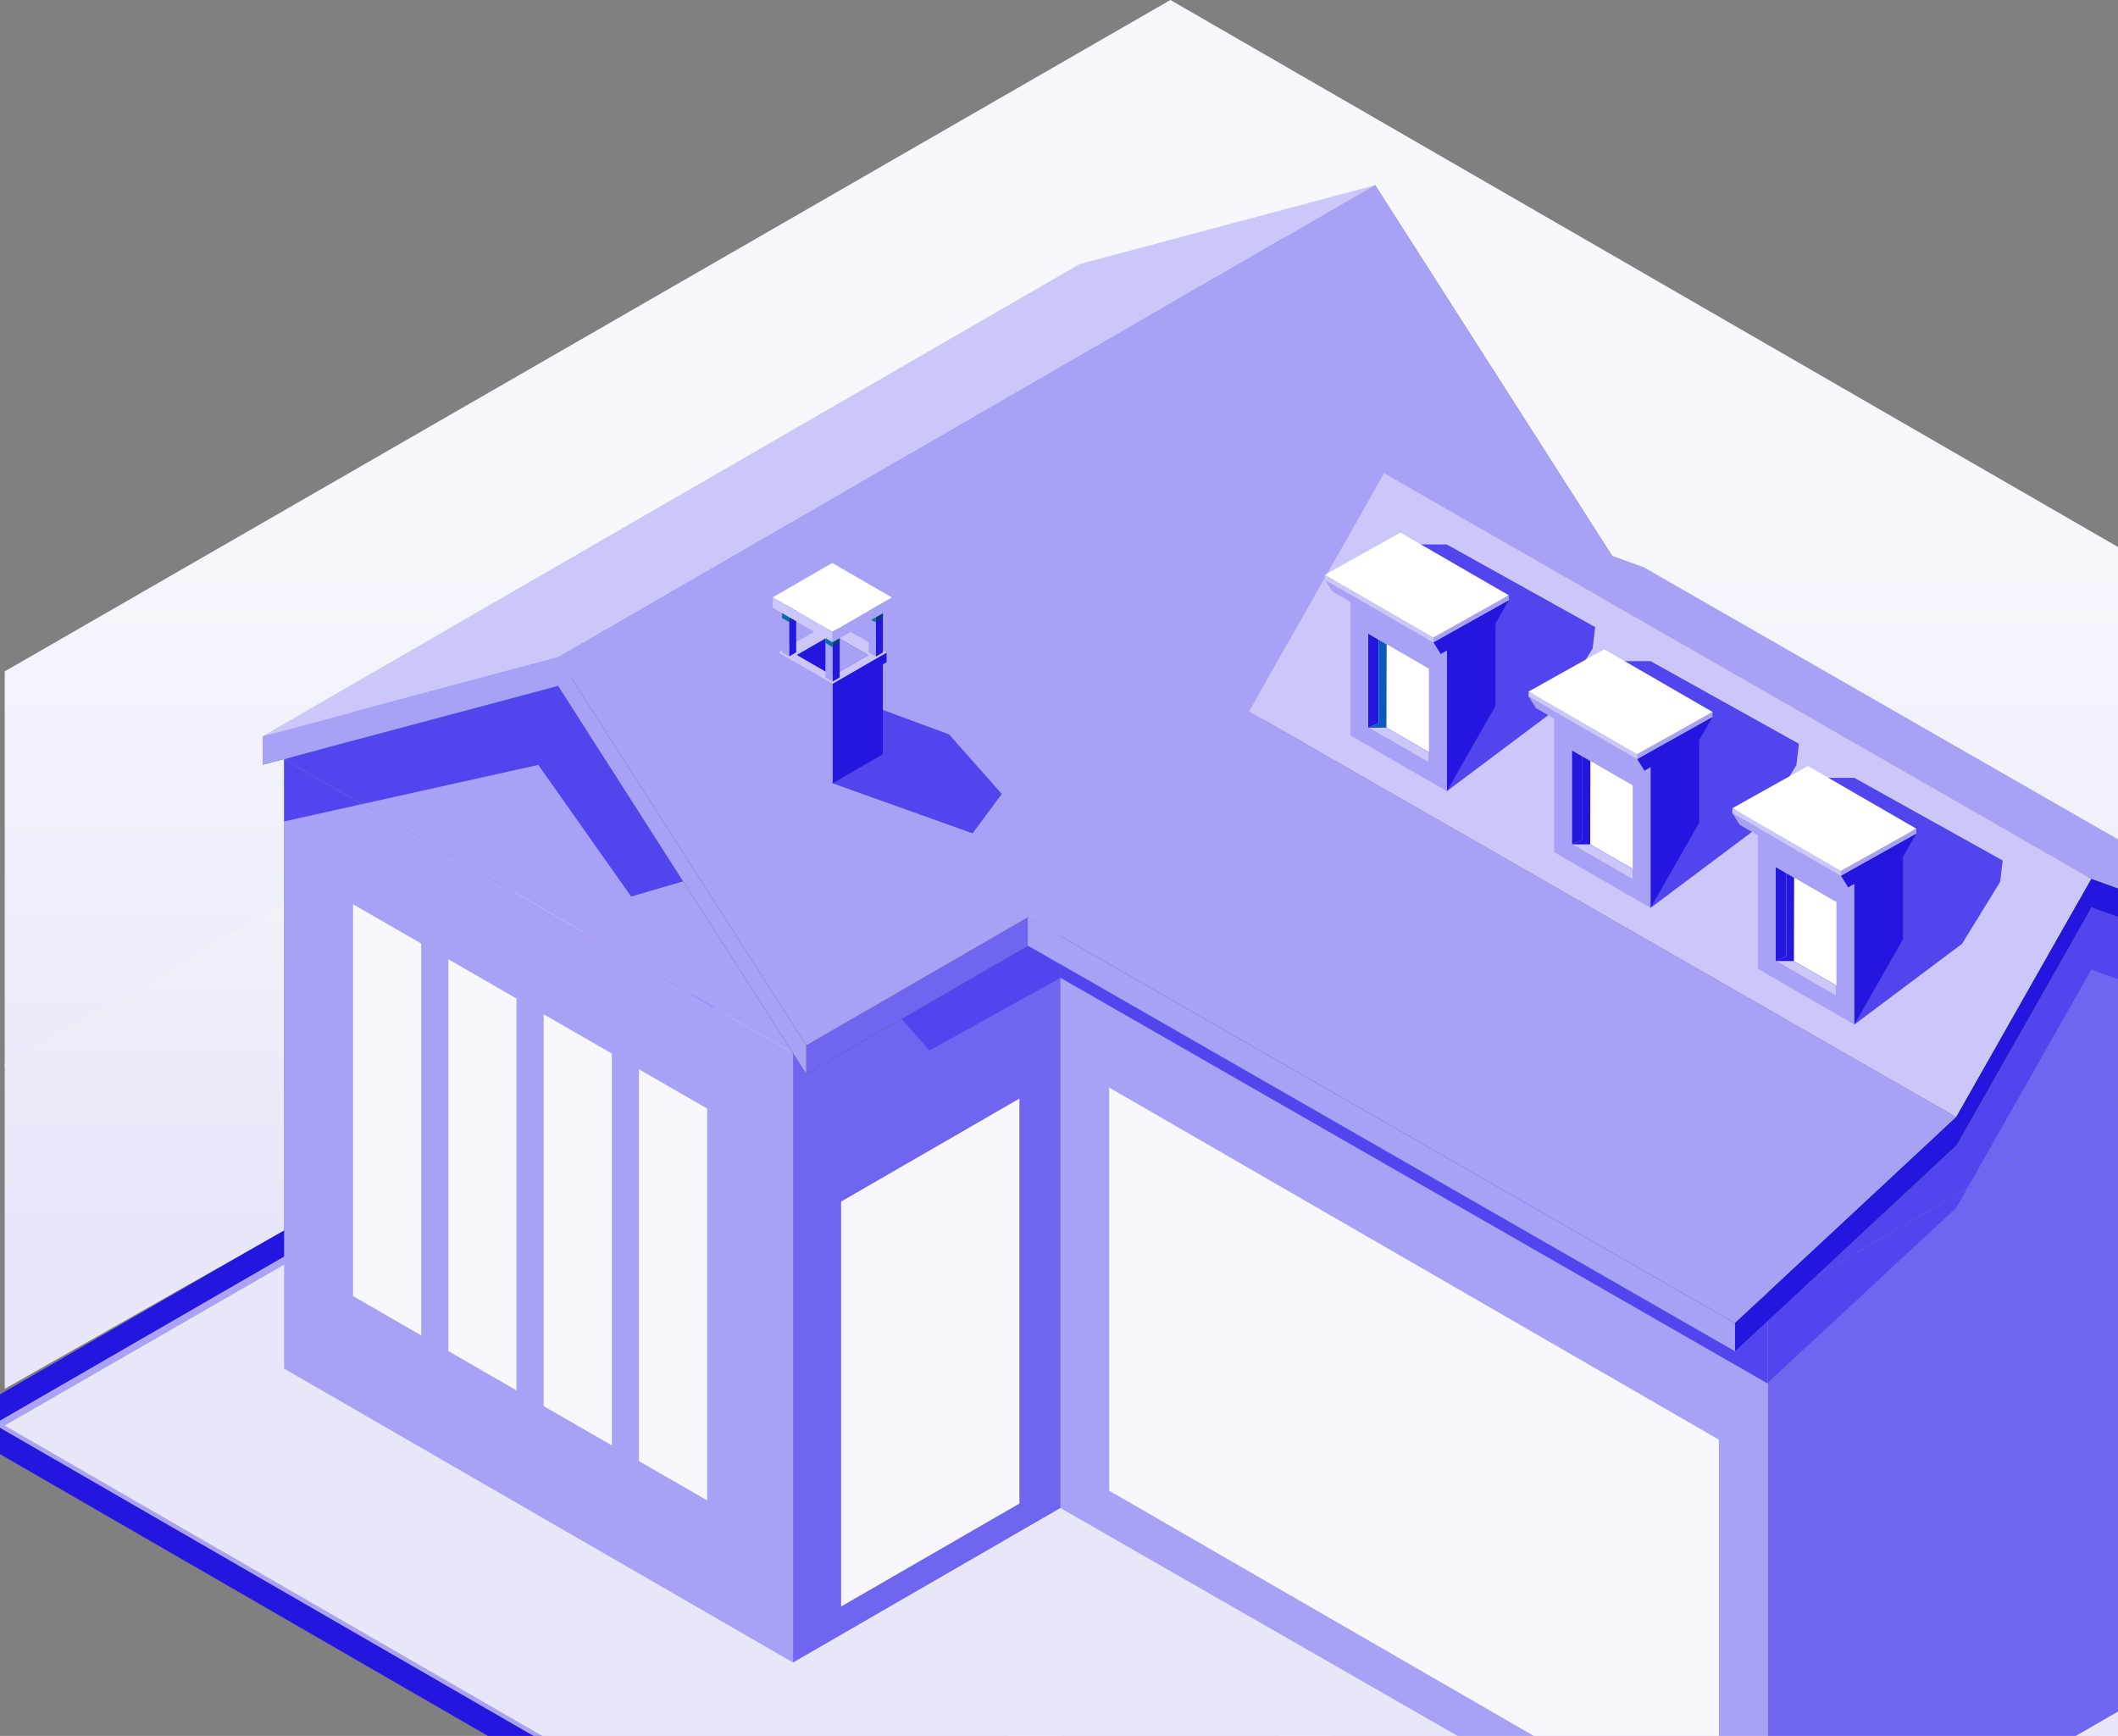 <svg width="327" height="268" viewBox="0 0 327 268" fill="none" xmlns="http://www.w3.org/2000/svg">
<rect x="0" y="0" width="327" height="268" fill="#808080" stroke="none"/>
<path d="M303.921 400L492 291.39L180.079 111.268L-8 219.877L303.921 400Z" fill="#2516DF"/>
<path d="M484.964 291.391L180.082 115.333L-0.961 219.875L303.923 395.937L484.964 291.391Z" fill="#A9A2F6"/>
<path d="M245.43 360.605L301.697 328.112L360.183 361.885L303.913 394.378L245.43 360.605V360.605ZM180.721 258.254L232.615 288.22L176.348 320.712L124.453 290.745L180.721 258.254ZM354.662 217.743L300.044 249.281L248.151 219.315L302.768 187.776L354.662 217.743V217.743ZM369.126 289.175L423.743 257.635L482.227 291.407L427.609 322.947L369.126 289.175V289.175ZM364.996 291.56L423.481 325.331L364.31 359.5L305.827 325.728L364.996 291.56V291.56ZM304.173 251.667L358.789 220.126L419.613 255.251L364.996 286.79L304.173 251.667V251.667ZM236.745 285.836L184.85 255.869L244.022 221.7L295.915 251.667L236.745 285.836V285.836ZM297.569 325.728L241.3 358.221L180.477 323.098L236.745 290.604L297.569 325.728V325.728ZM240.874 288.22L300.044 254.051L360.868 289.175L301.697 323.343L240.874 288.22ZM358.815 215.37L358.803 215.35L358.79 215.358L302.768 183.005L116.194 290.745L303.913 399.147L490.487 291.407L358.815 215.37" fill="#F0EFFB"/>
<path d="M44.167 159.665V163.396C44.285 164.428 45.059 165.507 46.537 166.351C48.555 167.524 51.299 167.971 53.622 167.619C54.606 167.478 55.522 167.197 56.272 166.75L98.357 142.442C99.46 141.833 99.976 140.989 100.023 140.119L100.046 136.483L97.372 136.694C94.51 135.17 90.358 135.028 87.941 136.436L52.284 157.014L46.397 160.416L46.279 159.665H44.167" fill="#C7784C"/>
<path d="M44.167 159.665V163.396C44.285 164.428 45.059 165.507 46.537 166.351C48.555 167.524 51.299 167.971 53.622 167.619V157.014H52.284L46.397 160.416L46.279 159.665H44.167" fill="#DFCFB5"/>
<path d="M56.272 163.24L98.366 138.932C100.861 137.491 100.548 134.975 97.667 133.312V133.311C94.787 131.648 90.43 131.468 87.935 132.909L45.84 157.217C43.346 158.657 43.659 161.173 46.54 162.837C49.42 164.5 53.777 164.68 56.272 163.24" fill="white"/>
<path d="M245.838 154.062L245.825 154.039L245.811 154.046L180.691 116.441L0.728 220.084L226.921 350.653L406.883 247.01L245.838 154.062Z" fill="#E8E6F9"/>
<path d="M406.884 213.586L357.745 185.21V152.668L362.956 154.555L357.741 151.564V148.313L322.878 131.235L322.738 131.481L253.776 91.915L250.622 90.773V88.506L212.316 28.585L198.133 36.781L166.686 45.175L40.552 118.062L43.964 117.151L43.864 117.209V139.796L0.728 164.705V103.65L180.7 5.06745e-05L406.884 130.562V213.586Z" fill="url(#paint0_linear_601_3633)"/>
<path d="M406.884 241.816L357.745 213.439V184.788L406.884 213.164V241.816ZM0.729 214.414V164.283L43.865 139.374V170.224V189.954L0.729 214.414Z" fill="url(#paint1_linear_601_3633)"/>
<path d="M122.436 162.583L43.864 117.21L169.997 44.323L248.569 89.697L122.436 162.583Z" fill="#A8A2F6"/>
<path d="M122.436 256.664V162.583L248.569 89.697V183.778L122.436 256.664Z" fill="#7065F0"/>
<path d="M157.39 232.121L129.86 248.019V185.5L157.39 169.602V232.121Z" fill="#F7F7FD"/>
<path d="M43.864 211.291V117.211L122.436 162.583V256.664L43.864 211.291Z" fill="#A8A2F6"/>
<path d="M54.51 139.607V200.096L65.029 206.157V145.667L54.51 139.607Z" fill="#F7F7FD"/>
<path d="M69.225 148.099V208.588L79.743 214.649V154.159L69.225 148.099" fill="#F7F7FD"/>
<path d="M83.939 156.59V217.08L94.459 223.141V162.652L83.939 156.59Z" fill="#F7F7FD"/>
<path d="M98.654 165.081V225.57L109.172 231.632V171.143L98.654 165.081Z" fill="#F7F7FD"/>
<path d="M272.904 201.3L163.724 138.661L248.564 89.691L357.744 152.331L272.904 201.3Z" fill="#7065F0"/>
<path d="M272.904 295.458V201.302L357.744 152.333V246.488L272.904 295.458Z" fill="#7065F0"/>
<path d="M163.724 232.818V138.663L272.904 201.302V295.458L163.724 232.818Z" fill="#A8A2F6"/>
<path d="M265.377 284.491L171.249 230.137V167.906L265.377 222.261V284.491" fill="#F7F7FD"/>
<path d="M143.491 162.177L139.194 157.304L158.749 146.004L163.723 148.857V150.968L143.491 162.177" fill="#5245ED"/>
<path d="M163.724 150.968V148.858L163.732 148.863L163.734 150.962L163.724 150.968" fill="#013BA1"/>
<path d="M40.551 118.062L86.182 105.882L212.316 32.995L166.685 45.175L40.551 118.062Z" fill="#5598E9"/>
<path d="M124.488 165.802L86.181 105.881L212.315 32.993L250.621 92.915L124.488 165.802Z" fill="#3F461D"/>
<path d="M250.622 88.505V92.915L124.49 165.802V161.391L250.622 88.505Z" fill="#7065F0"/>
<path d="M97.442 138.411L83.107 118.087L55.87 124.144L43.864 117.211L46.087 116.586L86.182 105.883L105.475 136.062L97.442 138.411Z" fill="#5245ED"/>
<path d="M43.867 126.812L43.864 117.21L55.87 124.143L43.867 126.812" fill="#5245ED"/>
<path d="M46.086 116.586L86.007 105.37L86.182 105.645V105.883L46.086 116.586" fill="#073CAE"/>
<path d="M40.551 113.653L86.182 101.473L212.316 28.586L166.685 40.766L40.551 113.653" fill="#CBC7FA"/>
<path d="M124.488 161.393L86.181 101.472L212.315 28.585L250.621 88.507L124.488 161.393" fill="#A8A2F6"/>
<path d="M150.158 128.656L128.539 120.928L128.542 106.73L146.521 113.37L154.665 122.571L150.158 128.656" fill="#5245ED"/>
<path d="M128.54 105.631L120.724 101.117L128.492 96.631L136.308 101.146L128.54 105.631" fill="#A8A2F6"/>
<path d="M128.541 105.589L120.145 100.739L128.489 95.921L136.886 100.77L128.541 105.589" fill="#CBC7FA"/>
<path d="M128.542 107.047L136.886 102.228V100.77L128.542 105.589V107.047Z" fill="#2516DF"/>
<path d="M120.146 102.198L128.541 107.047V105.589L120.146 100.739V102.198Z" fill="#A8A2F6"/>
<path d="M134.024 101.136L128.53 104.316L128.512 104.298L123.017 101.119L128.494 97.957L128.512 97.975L134.024 101.136" fill="#2516DF"/>
<path d="M134.024 101.136L128.529 104.316L128.512 104.298V97.975L134.024 101.136" fill="#A8A2F6"/>
<path d="M128.539 120.927L136.307 116.442V101.146L128.539 105.631V120.927Z" fill="#2516DF"/>
<path d="M120.725 108.783L128.54 120.927V105.631L120.725 101.117V108.783Z" fill="#A8A2F6"/>
<path d="M128.544 97.562L127.44 96.925L128.536 96.292L129.64 96.929L128.544 97.562Z" fill="#A8A2F6"/>
<path d="M128.544 105.218L129.64 104.585V96.929L128.544 97.562V105.218Z" fill="#2516DF"/>
<path d="M127.44 104.581L128.544 105.218V97.562L127.44 96.924V104.581Z" fill="#A8A2F6"/>
<path d="M128.544 97.562L127.8 97.133L128.531 96.713L129.282 97.136L128.544 97.562Z" fill="#096EA8"/>
<path d="M128.552 99.911L128.544 99.907V97.563L129.282 97.137L129.637 97.336V99.287L128.552 99.911" fill="#093B7D"/>
<path d="M128.544 99.906L127.444 99.266V97.336L127.799 97.133L128.544 97.563V99.906Z" fill="#096EA8"/>
<path d="M135.215 93.706L134.111 93.069L135.207 92.435L136.312 93.072L135.215 93.706Z" fill="#A8A2F6"/>
<path d="M135.214 101.361L136.311 100.729V93.072L135.214 93.706V101.361Z" fill="#2516DF"/>
<path d="M134.111 100.724L135.215 101.361V93.706L134.111 93.069V100.724Z" fill="#A8A2F6"/>
<path d="M135.215 93.706L134.465 93.274L134.945 92.992L135.691 93.43L135.215 93.706" fill="#096EA8"/>
<path d="M135.214 96.06V93.707L135.69 93.432L136.311 93.797V95.427L135.214 96.06Z" fill="#093B7D"/>
<path d="M135.21 96.061L134.121 95.555V93.475L134.465 93.274L135.215 93.706V96.059L135.21 96.061Z" fill="#096EA8"/>
<path d="M121.828 93.686L120.724 93.049L121.821 92.416L122.925 93.054L121.828 93.686Z" fill="#A8A2F6"/>
<path d="M121.828 101.343L122.924 100.709V93.054L121.828 93.686V101.343Z" fill="#2516DF"/>
<path d="M120.724 100.705L121.828 101.343V93.686L120.724 93.049V100.705Z" fill="#A8A2F6"/>
<path d="M121.828 93.686L121.337 93.403L122.077 92.971L122.564 93.262L121.828 93.686Z" fill="#096EA8"/>
<path d="M121.828 96.038V93.687L122.564 93.263L122.921 93.477V95.428L121.828 96.038" fill="#093B7D"/>
<path d="M121.825 96.039L120.73 95.406V93.757L121.337 93.404L121.828 93.687V96.038L121.825 96.039Z" fill="#096EA8"/>
<path d="M128.545 97.55L119.31 92.217L128.487 86.917L137.723 92.25L128.545 97.55" fill="white"/>
<path d="M128.546 99.156L137.723 93.855V92.251L128.546 97.552V99.156Z" fill="#A8A2F6"/>
<path d="M119.31 93.822L128.545 99.156V97.552L119.31 92.218V93.822Z" fill="#CBC7FA"/>
<path d="M267.868 208.609L158.688 145.969L192.841 114.176L302.021 176.816L267.868 208.609Z" fill="#5598E9"/>
<path d="M253.775 91.916L213.696 77.402L322.877 140.042L362.955 154.556L253.775 91.916" fill="#DDB79B"/>
<path d="M322.878 140.042L302.021 176.816L192.841 114.176L213.697 77.402L322.878 140.042" fill="#433E44"/>
<path d="M272.907 213.585L272.904 203.922V213.494L272.907 213.491V213.585Z" fill="#02288E"/>
<path d="M272.907 213.585L163.733 150.962V148.864L267.868 208.609L272.903 203.922V213.583" fill="#5245ED"/>
<path d="M163.733 141.272V138.715L163.909 138.614L165.568 139.566L163.733 141.272Z" fill="#02288E"/>
<path d="M163.733 138.715V138.513L163.909 138.614L163.733 138.715Z" fill="#0852BE"/>
<path d="M267.868 208.609L163.733 148.864V141.272L165.568 139.565L272.907 201.135L272.903 203.922L267.868 208.609" fill="#073CAE"/>
<path d="M280.314 197.025L302.021 176.816L322.879 140.042L321.02 138.976L322.879 140.042L357.386 152.539L347.124 158.462L322.879 149.693L303.684 183.534L280.314 197.025" fill="#5245ED"/>
<path d="M272.907 213.491V203.919L280.313 197.026L303.684 183.535L302.021 186.468L272.907 213.491ZM357.741 162.303L347.123 158.463L357.386 152.54L357.741 152.668V162.303" fill="#5245ED"/>
<path d="M272.907 203.919V201.136L272.904 195.037L296.158 173.452L302.021 176.817L280.313 197.026L272.907 203.919" fill="#033093"/>
<path d="M357.74 151.564L322.737 131.481L322.878 131.236L357.74 148.314V151.564" fill="url(#paint2_linear_601_3633)"/>
<path d="M357.741 152.669L357.386 152.541L322.878 140.044L321.019 138.977L322.878 135.701L320.968 134.604L322.738 131.483L357.741 151.566V152.669" fill="#073962"/>
<path d="M302.021 176.816L296.158 173.452L299.05 170.767L302.021 172.472L321.02 138.976L322.879 140.042L302.021 176.816" fill="#02132B"/>
<path d="M272.904 213.495V203.923L272.907 203.92V213.492L272.904 213.495Z" fill="#000D5A"/>
<path d="M272.904 203.924V201.136L272.907 201.138V203.921L272.904 203.924Z" fill="#00136E"/>
<path d="M267.869 204.267L158.689 141.626L192.841 109.834L302.021 172.474L267.869 204.267" fill="#A8A2F6"/>
<path d="M253.775 87.571L213.696 73.058L322.877 135.698L362.955 150.211L253.775 87.571" fill="#A8A2F6"/>
<path d="M322.878 135.699L302.021 172.472L192.841 109.833L213.697 73.059L322.878 135.699" fill="#CBC7FA"/>
<path d="M86.182 101.472V105.882L40.551 118.062V113.652L86.182 101.472Z" fill="#A8A2F6"/>
<path d="M86.181 101.471V105.881L124.488 165.802V161.391L86.181 101.471" fill="#A8A2F6"/>
<path d="M362.956 154.556V150.212L322.878 135.699L302.021 172.473L267.868 204.265V208.609L302.021 176.816L322.878 140.042L362.956 154.556" fill="#2516DF"/>
<path d="M267.868 208.609V204.265L158.688 141.624V145.969L267.868 208.609" fill="#A8A2F6"/>
<path d="M223.376 122.148V99.678L217.213 96.117L215.93 84.056H223.376L246.28 96.811L245.891 100.114L240.013 109.677L223.376 122.148" fill="#5245ED"/>
<path d="M230.888 96.246V108.988L223.376 122.148V99.678L230.888 96.246Z" fill="#2516DF"/>
<path d="M223.376 122.148L208.483 113.541V91.072L223.376 99.678V122.148Z" fill="#A8A2F6"/>
<path d="M221.291 99.171L204.548 89.494L216.208 82.971L232.952 92.648L221.291 99.171Z" fill="#CBC7FA"/>
<path d="M221.291 98.427L204.548 88.749L216.208 82.226L232.952 91.903L221.291 98.427Z" fill="white"/>
<path d="M222.411 100.974L230.89 96.245L232.952 92.648L221.291 99.171L222.411 100.974Z" fill="#2516DF"/>
<path d="M204.548 89.494L205.668 91.296L222.411 100.974L221.291 99.171L204.548 89.494Z" fill="#A8A2F6"/>
<path d="M221.291 99.171V98.425L232.952 91.901V92.648L221.291 99.171" fill="#A8A2F6"/>
<path d="M221.291 99.171V98.425L204.548 88.747V89.494L221.291 99.171" fill="#CBC7FA"/>
<path d="M209.807 113.167V95.339L222.055 102.406V120.234L209.807 113.167Z" fill="#A8A2F6"/>
<path d="M211.242 97.831V112.34L220.619 117.743V103.235L211.242 97.831Z" fill="white"/>
<path d="M212.858 98.764V111.652L220.619 116.122V117.743L211.242 112.341V97.831L212.858 98.764" fill="#2516DF"/>
<path d="M212.858 111.652L211.242 112.341L220.619 117.743V116.122L212.858 111.652" fill="#CBC7FA"/>
<path d="M214.053 112.34H211.242L212.858 111.652V98.764L214.085 99.469L214.053 112.34" fill="#0C59BE"/>
<path d="M254.833 140.162L249.493 121.88L247.387 102.07H254.833L277.737 114.826L277.348 118.128L271.469 127.691L254.833 140.162" fill="#5245ED"/>
<path d="M262.345 114.259V127.002L254.833 140.162V117.694L262.345 114.259Z" fill="#2516DF"/>
<path d="M254.833 140.162L239.94 131.555V109.087L254.833 117.694V140.162Z" fill="#A8A2F6"/>
<path d="M252.748 117.188L236.003 107.511L247.665 100.988L264.408 110.666L252.748 117.188Z" fill="#CBC7FA"/>
<path d="M252.748 116.439L236.003 106.762L247.665 100.24L264.408 109.917L252.748 116.439Z" fill="white"/>
<path d="M253.867 118.989L262.345 114.26L264.408 110.665L252.748 117.187L253.867 118.989Z" fill="#2516DF"/>
<path d="M236.003 107.51L237.123 109.311L253.867 118.989L252.748 117.187L236.003 107.51Z" fill="#A8A2F6"/>
<path d="M252.748 117.188V116.441L264.408 109.918V110.666L252.748 117.188Z" fill="#A8A2F6"/>
<path d="M252.748 117.188V116.441L236.003 106.764V107.511L252.748 117.188Z" fill="#CBC7FA"/>
<path d="M241.262 131.183V113.355L253.511 120.423V138.251L241.262 131.183Z" fill="#A8A2F6"/>
<path d="M242.698 115.846V130.355L252.075 135.758V121.25L242.698 115.846Z" fill="white"/>
<path d="M244.314 116.779V129.668L252.075 134.137V135.758L242.698 130.356V115.846L244.314 116.779" fill="#2516DF"/>
<path d="M244.314 129.668L242.698 130.356L252.075 135.758V134.137L244.314 129.668" fill="#CBC7FA"/>
<path d="M242.698 130.355H245.51L245.541 117.484L244.314 116.779V129.668L242.698 130.355" fill="#2516DF"/>
<path d="M286.29 158.178L280.949 139.896L278.843 120.086H286.29L309.193 132.842L308.804 136.144L302.924 145.707L286.29 158.178" fill="#5245ED"/>
<path d="M293.801 132.276V145.019L286.29 158.178V135.71L293.801 132.276Z" fill="#2516DF"/>
<path d="M286.291 158.178L271.397 149.571V127.103L286.291 135.71V158.178Z" fill="#A8A2F6"/>
<path d="M284.203 135.202L267.459 125.525L279.121 119.002L295.864 128.68L284.203 135.202Z" fill="#CBC7FA"/>
<path d="M284.203 134.457L267.459 124.78L279.121 118.257L295.864 127.935L284.203 134.457Z" fill="white"/>
<path d="M285.323 137.005L293.801 132.277L295.864 128.681L284.203 135.203L285.323 137.005" fill="#2516DF"/>
<path d="M267.459 125.526L268.58 127.327L285.323 137.005L284.203 135.203L267.459 125.526" fill="#A8A2F6"/>
<path d="M284.203 135.202V134.456L295.864 127.934V128.68L284.203 135.202Z" fill="#A8A2F6"/>
<path d="M284.203 135.202V134.456L267.459 124.779V125.525L284.203 135.202" fill="#CBC7FA"/>
<path d="M272.718 149.198V131.369L284.967 138.437V156.265L272.718 149.198" fill="#A8A2F6"/>
<path d="M274.154 133.863V148.37L283.531 153.774V139.266L274.154 133.863" fill="white"/>
<path d="M275.77 134.795V147.684L283.53 152.153V153.774L274.154 148.371V133.862L275.77 134.795" fill="#2516DF"/>
<path d="M275.77 147.684L274.154 148.371L283.53 153.774V152.153L275.77 147.684Z" fill="#CBC7FA"/>
<path d="M274.154 148.371H276.966L276.996 135.499L275.77 134.794V147.683L274.154 148.371" fill="#2516DF"/>
<defs>
<linearGradient id="paint0_linear_601_3633" x1="203.807" y1="80.109" x2="203.807" y2="189.753" gradientUnits="userSpaceOnUse">
<stop stop-color="#F7F7FD"/>
<stop offset="1" stop-color="#E8E6F9"/>
</linearGradient>
<linearGradient id="paint1_linear_601_3633" x1="203.807" y1="80.111" x2="203.807" y2="189.755" gradientUnits="userSpaceOnUse">
<stop stop-color="#FFFCF7"/>
<stop offset="1" stop-color="#E8E6F9"/>
</linearGradient>
<linearGradient id="paint2_linear_601_3633" x1="203.806" y1="80.11" x2="203.806" y2="189.754" gradientUnits="userSpaceOnUse">
<stop stop-color="#0850A1"/>
<stop offset="1" stop-color="#074CA1"/>
</linearGradient>
</defs>
</svg>
